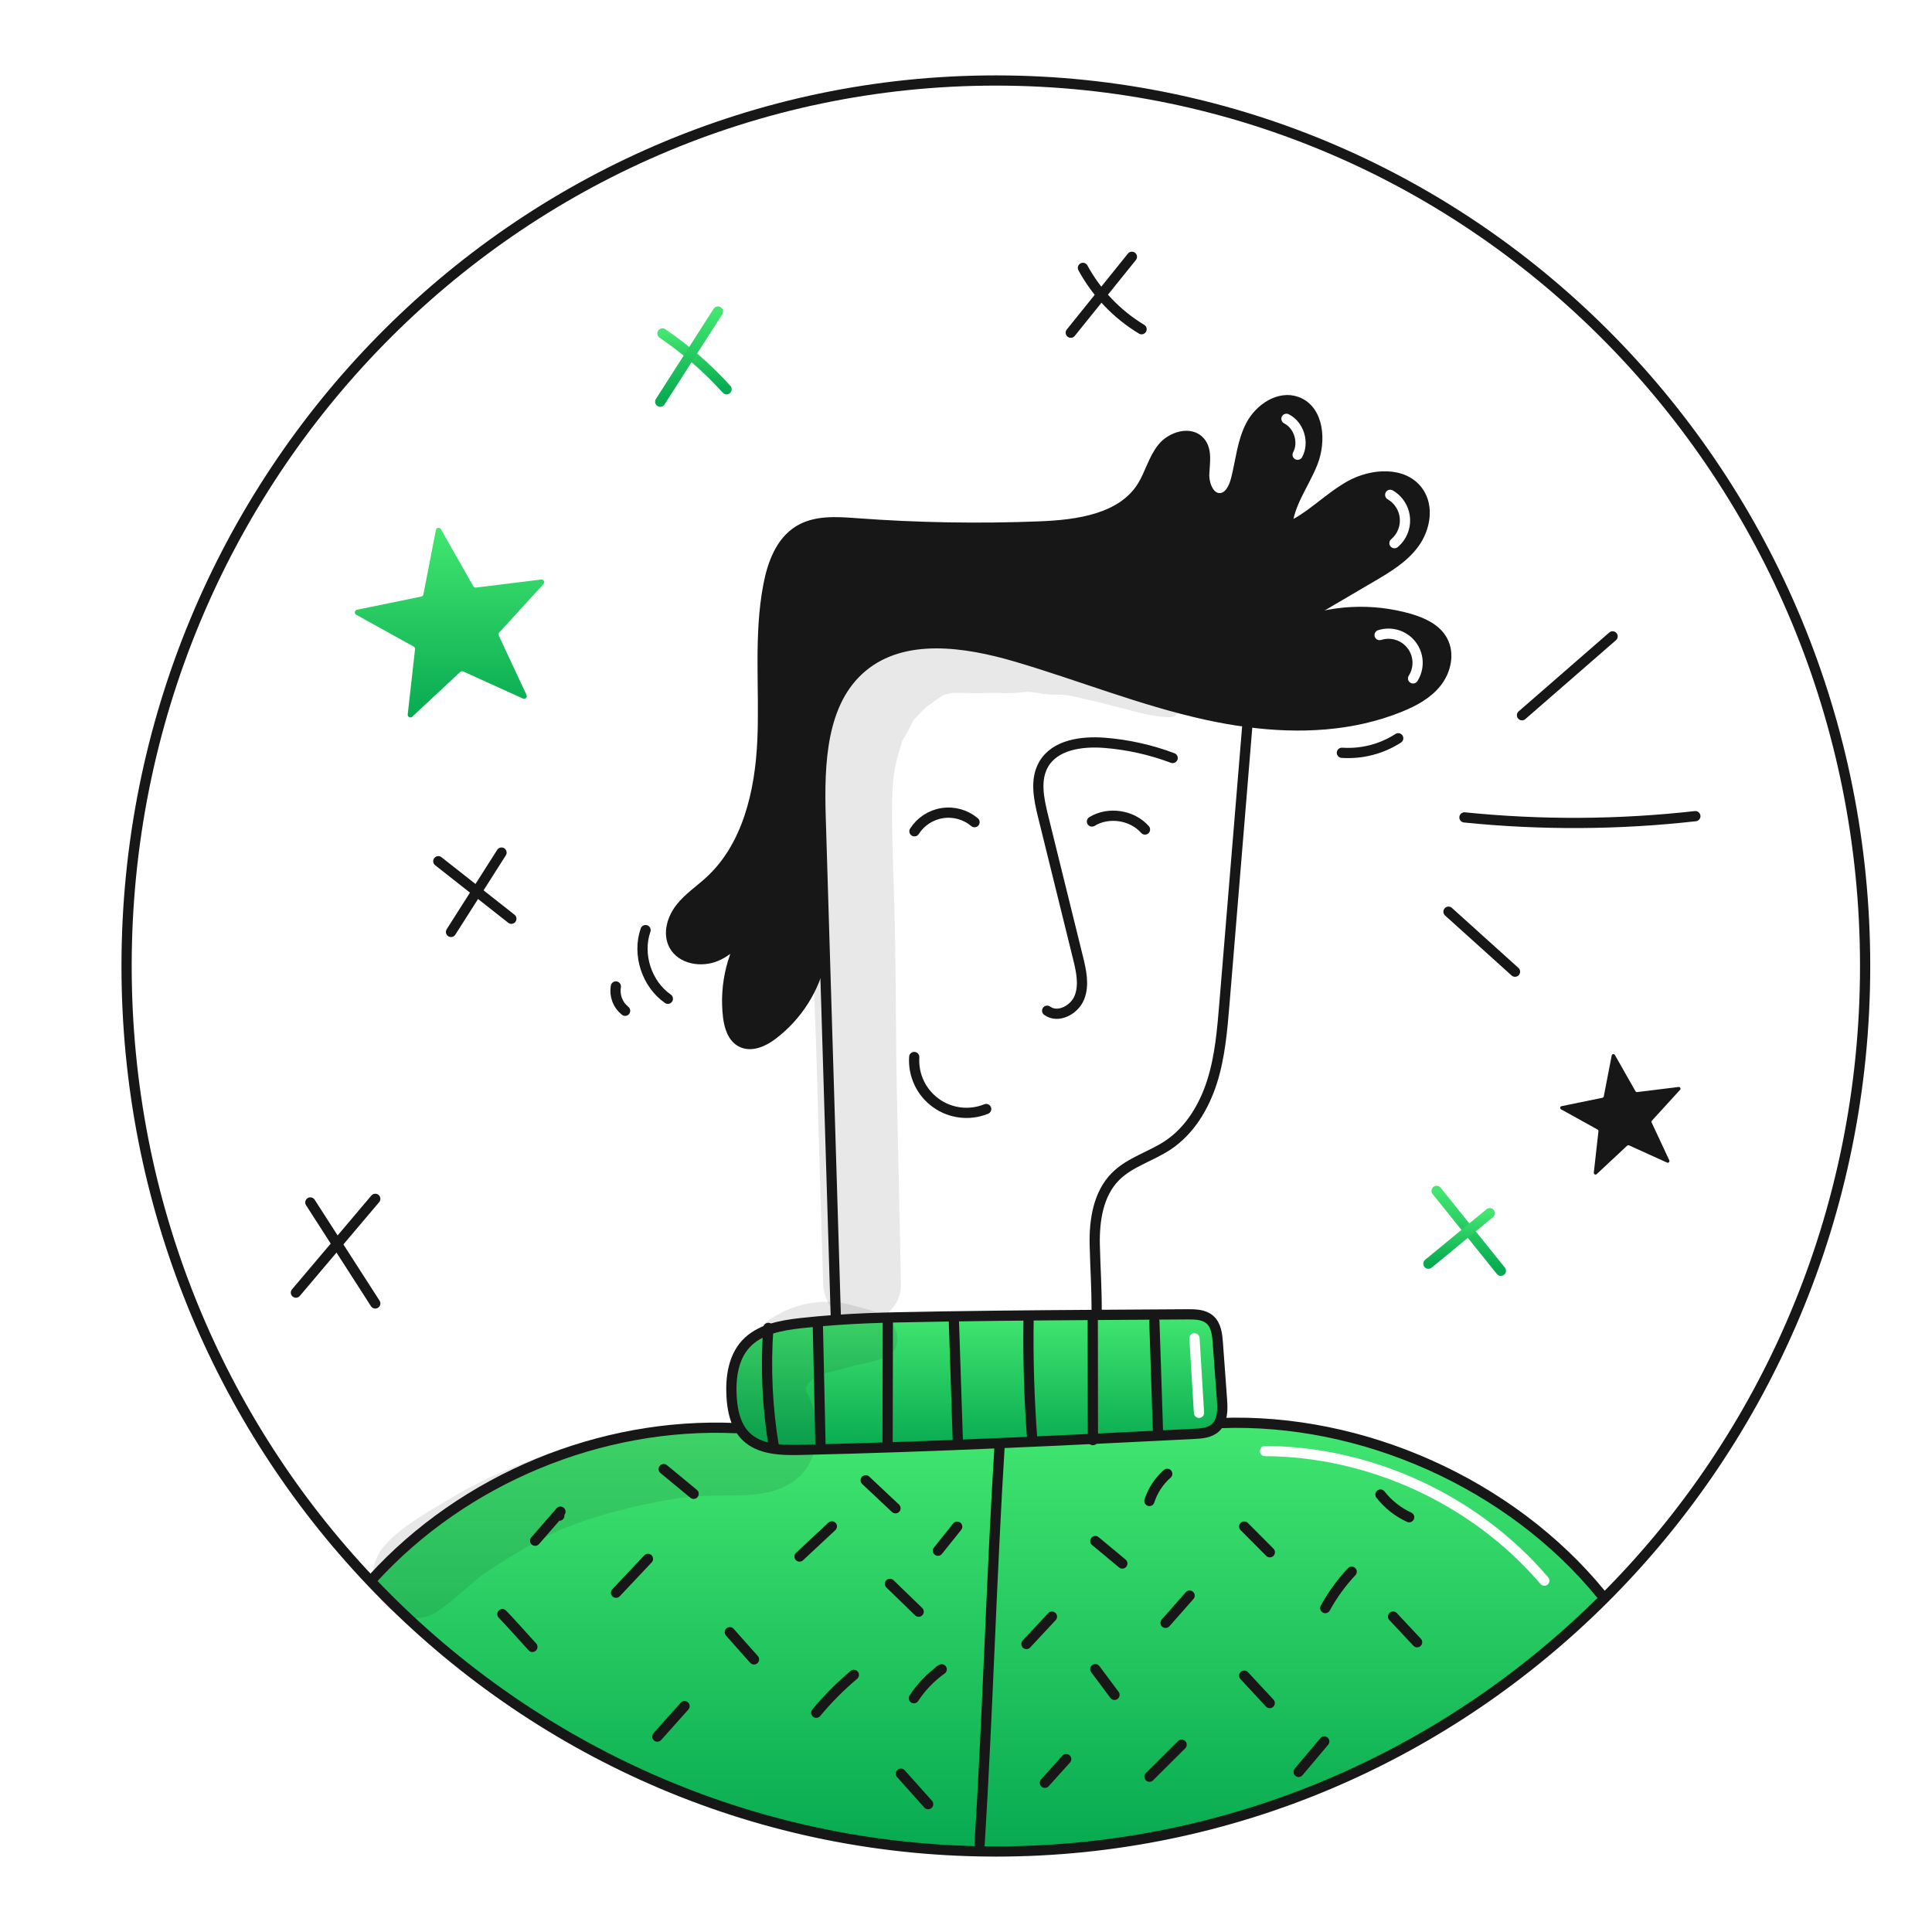 <svg width="960" height="960" viewBox="0 0 960 960" fill="none" xmlns="http://www.w3.org/2000/svg">
<g clip-path="url(#clip0_38_4071)">
<path fill-rule="evenodd" clip-rule="evenodd" d="M797.4 794L795.436 792.051C750.7 737.361 677.051 704.422 606.451 707.113L605.909 706.826C605.434 707.789 604.786 708.655 603.996 709.382C601.187 711.971 597.006 712.31 593.18 712.496L592.843 712.513C560.796 714.115 528.764 715.717 496.698 717.083L496.732 717.777C494.735 749.769 493.241 783.406 491.747 817.044C490.254 850.681 488.76 884.319 486.762 916.31L486.695 919.915C489.403 919.966 492.111 920 494.836 920C612.68 920 719.47 871.93 797.4 794ZM628.565 718.481C627.163 718.475 626.021 719.607 626.016 721.01C626.01 722.412 627.142 723.553 628.544 723.559C680.418 723.773 731.768 747.59 765.435 787.056C766.345 788.123 767.948 788.25 769.015 787.34C770.081 786.43 770.208 784.827 769.298 783.76C734.671 743.168 681.918 718.701 628.565 718.481Z" fill="url(#paint0_linear_38_4071)"/>
<path fill-rule="evenodd" clip-rule="evenodd" d="M605.914 706.826C607.607 703.525 607.471 699.226 607.201 695.383C606.515 685.989 605.827 676.596 605.136 667.204C604.831 663.073 604.326 658.503 601.226 655.761C598.297 653.171 593.998 653.053 590.071 653.087C575.034 653.177 559.992 653.273 544.944 653.374C511.751 653.593 478.541 653.882 445.331 654.593C435.344 654.793 425.358 655.183 415.388 655.893C409.537 656.299 403.691 656.824 397.852 657.468C387.95 658.585 377.252 660.514 370.532 667.878C364.303 674.699 362.983 684.703 363.524 693.928C363.829 699.243 364.794 704.795 367.367 709.365C368.225 710.889 369.278 712.294 370.498 713.546C377.282 720.367 388.068 720.635 397.682 720.435C430.703 719.69 463.713 718.505 496.703 717.083C528.746 715.718 560.748 714.118 592.77 712.517L593.185 712.496C597.011 712.31 601.192 711.971 604.001 709.382C604.791 708.655 605.439 707.789 605.914 706.826ZM596.061 664.834C595.976 663.434 594.772 662.369 593.373 662.453C591.973 662.538 590.907 663.742 590.992 665.142C591.741 677.491 592.491 689.84 593.241 702.189C593.326 703.588 594.53 704.654 595.929 704.569C597.329 704.484 598.395 703.281 598.31 701.881C597.56 689.532 596.81 677.183 596.061 664.834Z" fill="url(#paint1_linear_38_4071)"/>
<path d="M496.731 717.777C492.737 781.76 490.756 852.327 486.761 916.31L486.694 919.915C367.919 917.681 260.841 866.6 184.045 785.551L185.196 784.451C230.526 734.772 298.469 706.606 365.634 709.635L367.361 709.365C368.218 710.889 369.271 712.294 370.492 713.545C377.28 720.367 388.062 720.638 397.676 720.435C430.7 719.69 463.707 718.505 496.697 717.083L496.731 717.777Z" fill="url(#paint2_linear_38_4071)"/>
<path d="M415.348 655.453C413.537 595.668 411.72 535.894 409.897 476.132C409.187 452.909 408.482 429.68 407.782 406.445C406.969 379.515 407.849 348.607 428.551 331.376C449.083 314.297 479.584 318.833 505.211 326.382C536.594 335.641 567.111 348.014 599.07 355.073C605.976 356.596 612.983 357.866 620.059 358.78C645.686 362.131 671.905 360.946 695.687 351.28C702.525 348.504 709.313 344.88 713.887 339.059C718.458 333.253 720.336 324.841 716.816 318.341C713.633 312.417 706.916 309.37 700.448 307.474C681.618 302.053 661.518 303.078 643.337 310.386C642.406 310.758 641.492 311.147 640.578 311.553" stroke="#171717" stroke-width="5.078" stroke-linecap="round" stroke-linejoin="round"/>
<path d="M407.968 476.183C404.753 491.288 396.232 504.74 383.949 514.1C379.449 517.519 373.336 520.38 368.309 517.773C364.009 515.522 362.418 510.19 361.809 505.383C359.818 489.044 363.989 472.55 373.509 459.122C368.55 465.402 363.285 471.935 355.939 475.084C348.593 478.233 338.556 476.641 334.849 469.566C331.819 463.76 334.036 456.414 338.065 451.251C342.094 446.088 347.679 442.398 352.503 437.981C371.478 420.665 377.741 393.396 378.858 367.735C379.975 342.074 376.996 316.075 381.803 290.854C383.818 280.309 387.829 269.154 397.003 263.585C405.264 258.558 415.657 259.285 425.303 259.997C455.705 262.262 486.211 262.793 516.673 261.588C535.597 260.843 557.348 257.83 567.473 241.818C571.349 235.69 573.008 228.242 577.544 222.572C582.081 216.919 591.644 214.024 596.333 219.559C599.887 223.759 598.584 230.003 598.364 235.487C598.144 240.987 601.038 248.013 606.523 247.522C610.839 247.149 613.141 242.308 614.207 238.111C616.526 229.072 617.237 219.441 621.607 211.197C625.991 202.954 635.758 196.403 644.492 199.687C655.392 203.767 656.527 219.17 652.228 229.987C647.929 240.804 640.142 250.62 639.566 262.249C651.094 257.306 659.828 247.506 670.766 241.379C681.701 235.234 697.714 234.134 704.857 244.442C710.057 251.924 708.123 262.588 702.775 269.968C697.426 277.331 689.335 282.138 681.481 286.742C668.634 294.275 655.786 301.813 642.939 309.356" stroke="#171717" stroke-width="5.078" stroke-linecap="round" stroke-linejoin="round"/>
<path d="M582.685 376.654C571.823 372.561 560.438 370.019 548.865 369.105C537.575 368.225 524.22 370.005 518.565 379.805C514.198 387.405 516.165 396.918 518.26 405.432C524.05 428.875 529.839 452.329 535.627 475.796C537.235 482.313 538.827 489.303 536.388 495.566C533.968 501.812 525.725 506.179 520.325 502.218" stroke="#171717" stroke-width="5.078" stroke-linecap="round" stroke-linejoin="round"/>
<path d="M484.239 408.527C482.053 406.683 479.499 405.327 476.747 404.551C473.994 403.774 471.108 403.595 468.281 404.024C465.454 404.454 462.751 405.483 460.354 407.042C457.957 408.601 455.92 410.654 454.381 413.064" stroke="#171717" stroke-width="5.078" stroke-linecap="round" stroke-linejoin="round"/>
<path d="M568.94 412.183C562.559 404.939 550.812 403.161 542.586 408.206" stroke="#171717" stroke-width="5.078" stroke-linecap="round" stroke-linejoin="round"/>
<path d="M490.029 551.067C485.942 552.724 481.502 553.316 477.123 552.787C472.745 552.257 468.573 550.624 464.999 548.04C461.425 545.456 458.567 542.006 456.692 538.015C454.817 534.023 453.987 529.62 454.28 525.22" stroke="#171717" stroke-width="5.078" stroke-linecap="round" stroke-linejoin="round"/>
<path d="M544.922 651.865C544.922 638.323 544.262 630.639 543.975 618.519C543.704 606.383 545.701 593.248 554.249 584.632C561.426 577.404 571.92 574.662 580.401 568.992C591.251 561.73 598.343 549.865 602.287 537.424C606.231 524.983 607.314 511.847 608.397 498.831C612.155 453.078 615.924 407.325 619.704 361.573" stroke="#171717" stroke-width="5.078" stroke-linecap="round" stroke-linejoin="round"/>
<path d="M415.382 655.893C409.525 656.3 403.679 656.824 397.846 657.467C387.946 658.585 377.246 660.514 370.526 667.877C364.297 674.699 362.977 684.703 363.518 693.928C363.823 699.243 364.788 704.794 367.361 709.365C368.219 710.888 369.272 712.294 370.492 713.546C377.28 720.367 388.062 720.638 397.676 720.435C430.7 719.69 463.707 718.505 496.697 717.083C528.875 715.712 561.019 714.104 593.179 712.496C597.005 712.31 601.186 711.971 603.995 709.382C604.785 708.655 605.433 707.788 605.908 706.826C607.601 703.526 607.465 699.226 607.195 695.383C606.501 685.989 605.813 676.595 605.13 667.2C604.83 663.07 604.317 658.5 601.22 655.758C598.291 653.168 593.992 653.05 590.065 653.083C575.034 653.185 559.991 653.281 544.938 653.371C511.745 653.591 478.538 653.879 445.325 654.59C435.338 654.793 425.352 655.182 415.382 655.893Z" stroke="#171717" stroke-width="5.078" stroke-linecap="round" stroke-linejoin="round"/>
<path d="M365.635 709.635C298.47 706.606 230.527 734.772 185.197 784.451" stroke="#171717" stroke-width="5.078" stroke-linecap="round" stroke-linejoin="round"/>
<path d="M496.732 717.777C492.738 781.76 490.757 852.327 486.762 916.31" stroke="#171717" stroke-width="5.078" stroke-linecap="round" stroke-linejoin="round"/>
<path d="M606.451 707.113C677.051 704.422 750.7 737.361 795.437 792.051" stroke="#171717" stroke-width="5.078" stroke-linecap="round" stroke-linejoin="round"/>
<path d="M184.045 785.552C109.043 706.419 62.9 598.7 62.9 480.008C62.9 236.992 256.288 40 494.835 40C733.382 40 926.77 236.992 926.77 480.008C926.77 602.981 877.242 714.172 797.399 793.998C719.469 871.928 612.679 919.998 494.835 919.998C492.11 919.998 489.402 919.964 486.694 919.913C367.919 917.681 260.841 866.6 184.045 785.552Z" stroke="#171717" stroke-width="5.078" stroke-linecap="round" stroke-linejoin="round"/>
<path d="M254.093 456.516C241.993 446.988 229.893 437.46 217.793 427.93" stroke="#171717" stroke-width="5.078" stroke-linecap="round" stroke-linejoin="round"/>
<path d="M249.201 423.646C240.839 436.79 232.475 449.933 224.109 463.075" stroke="#171717" stroke-width="5.078" stroke-linecap="round" stroke-linejoin="round"/>
<path d="M186.469 647.675L154.209 597.493" stroke="#171717" stroke-width="5.078" stroke-linecap="round" stroke-linejoin="round"/>
<path d="M147.041 642.3C160.185 626.767 173.328 611.234 186.47 595.7" stroke="#171717" stroke-width="5.078" stroke-linecap="round" stroke-linejoin="round"/>
<path d="M361.027 193.425C351.555 182.947 340.865 173.64 329.184 165.7" stroke="url(#paint3_linear_38_4071)" stroke-width="5.078" stroke-linecap="round" stroke-linejoin="round"/>
<path d="M328.055 199.617L356.731 154.81" stroke="url(#paint4_linear_38_4071)" stroke-width="5.078" stroke-linecap="round" stroke-linejoin="round"/>
<path d="M567.248 163.587C555.004 156.19 544.944 145.674 538.098 133.114" stroke="#171717" stroke-width="5.078" stroke-linecap="round" stroke-linejoin="round"/>
<path d="M532.061 165.315C542.183 152.743 552.308 140.172 562.434 127.602" stroke="#171717" stroke-width="5.078" stroke-linecap="round" stroke-linejoin="round"/>
<path d="M745.771 631.445C735.131 618.21 724.492 604.976 713.854 591.745" stroke="url(#paint5_linear_38_4071)" stroke-width="5.078" stroke-linecap="round" stroke-linejoin="round"/>
<path d="M709.773 627.927L740.241 602.837" stroke="url(#paint6_linear_38_4071)" stroke-width="5.078" stroke-linecap="round" stroke-linejoin="round"/>
<path d="M719.75 453.021L752.793 482.821" stroke="#171717" stroke-width="5.078" stroke-linecap="round" stroke-linejoin="round"/>
<path d="M727.68 406.166C765.836 410.037 804.296 409.83 842.408 405.548" stroke="#171717" stroke-width="5.078" stroke-linecap="round" stroke-linejoin="round"/>
<path d="M756.271 355.393C771.276 342.33 786.282 329.269 801.289 316.208" stroke="#171717" stroke-width="5.078" stroke-linecap="round" stroke-linejoin="round"/>
<path d="M331.856 496.28C321.333 488.936 316.575 474.297 320.771 462.168" stroke="#171717" stroke-width="5.078" stroke-linecap="round" stroke-linejoin="round"/>
<path d="M310.615 502.255C308.836 500.837 307.471 498.968 306.662 496.842C305.854 494.716 305.632 492.411 306.02 490.17" stroke="#171717" stroke-width="5.078" stroke-linecap="round" stroke-linejoin="round"/>
<path d="M666.775 374.054C676.639 374.727 686.456 372.197 694.765 366.842" stroke="#171717" stroke-width="5.078" stroke-linecap="round" stroke-linejoin="round"/>
<path d="M575.451 713.183C574.833 694.333 574.216 675.484 573.6 656.636" stroke="#171717" stroke-width="5.078" stroke-linecap="round" stroke-linejoin="round"/>
<path d="M543.059 715.58C543.035 695.4 543.009 675.221 542.982 655.042" stroke="#171717" stroke-width="5.078" stroke-linecap="round" stroke-linejoin="round"/>
<path d="M512.873 714.8C511.38 694.925 510.788 675.009 511.097 655.052" stroke="#171717" stroke-width="5.078" stroke-linecap="round" stroke-linejoin="round"/>
<path d="M475.969 717.188C475.302 696.739 474.634 676.29 473.963 655.841" stroke="#171717" stroke-width="5.078" stroke-linecap="round" stroke-linejoin="round"/>
<path d="M441.033 718.766C441.074 698.322 441.115 677.878 441.155 657.434" stroke="#171717" stroke-width="5.078" stroke-linecap="round" stroke-linejoin="round"/>
<path d="M407.728 719.568C407.286 699.386 406.842 679.205 406.398 659.025" stroke="#171717" stroke-width="5.078" stroke-linecap="round" stroke-linejoin="round"/>
<path d="M384.634 719.593C381.298 699.859 380.338 679.796 381.776 659.834" stroke="#171717" stroke-width="5.078" stroke-linecap="round" stroke-linejoin="round"/>
<path d="M704.153 816.016L692.217 803.26" stroke="#171717" stroke-width="5.078" stroke-linecap="round" stroke-linejoin="round"/>
<path d="M658.512 799.047C662.107 792.49 666.518 786.414 671.639 780.964" stroke="#171717" stroke-width="5.078" stroke-linecap="round" stroke-linejoin="round"/>
<path d="M700.2 753.9C694.614 751.337 689.724 747.474 685.938 742.634" stroke="#171717" stroke-width="5.078" stroke-linecap="round" stroke-linejoin="round"/>
<path d="M630.973 771.309C626.735 767.051 622.496 762.793 618.258 758.535" stroke="#171717" stroke-width="5.078" stroke-linecap="round" stroke-linejoin="round"/>
<path d="M630.915 846.244C626.693 841.706 622.471 837.167 618.25 832.628" stroke="#171717" stroke-width="5.078" stroke-linecap="round" stroke-linejoin="round"/>
<path d="M645.273 880.459L658.015 865.322" stroke="#171717" stroke-width="5.078" stroke-linecap="round" stroke-linejoin="round"/>
<path d="M587.14 866.932L571.17 882.824" stroke="#171717" stroke-width="5.078" stroke-linecap="round" stroke-linejoin="round"/>
<path d="M553.776 842.159L544.244 829.4" stroke="#171717" stroke-width="5.078" stroke-linecap="round" stroke-linejoin="round"/>
<path d="M579.168 806.388L591.117 792.847" stroke="#171717" stroke-width="5.078" stroke-linecap="round" stroke-linejoin="round"/>
<path d="M557.675 776.9L544.264 765.753" stroke="#171717" stroke-width="5.078" stroke-linecap="round" stroke-linejoin="round"/>
<path d="M571.133 745.828C572.812 740.613 575.873 735.951 579.991 732.338" stroke="#171717" stroke-width="5.078" stroke-linecap="round" stroke-linejoin="round"/>
<path d="M529.782 874.1C526.256 878.015 522.73 881.93 519.203 885.847" stroke="#171717" stroke-width="5.078" stroke-linecap="round" stroke-linejoin="round"/>
<path d="M510.029 816.893L522.705 803.293" stroke="#171717" stroke-width="5.078" stroke-linecap="round" stroke-linejoin="round"/>
<path d="M461.192 896.475L447.654 881.338" stroke="#171717" stroke-width="5.078" stroke-linecap="round" stroke-linejoin="round"/>
<path d="M405.6 851.059C411.245 844.237 417.496 837.939 424.275 832.242" stroke="#171717" stroke-width="5.078" stroke-linecap="round" stroke-linejoin="round"/>
<path d="M454.111 843.825C457.784 838.223 462.472 833.356 467.932 829.476L466.775 830.136" stroke="#171717" stroke-width="5.078" stroke-linecap="round" stroke-linejoin="round"/>
<path d="M456.482 800.83L442.227 787.016" stroke="#171717" stroke-width="5.078" stroke-linecap="round" stroke-linejoin="round"/>
<path d="M466.059 770.543L475.618 758.594" stroke="#171717" stroke-width="5.078" stroke-linecap="round" stroke-linejoin="round"/>
<path d="M444.958 749.45L430.164 735.55" stroke="#171717" stroke-width="5.078" stroke-linecap="round" stroke-linejoin="round"/>
<path d="M413.354 758.454L397.279 773.434" stroke="#171717" stroke-width="5.078" stroke-linecap="round" stroke-linejoin="round"/>
<path d="M374.648 824.535L362.648 811.041" stroke="#171717" stroke-width="5.078" stroke-linecap="round" stroke-linejoin="round"/>
<path d="M326.623 862.908L340.155 847.766" stroke="#171717" stroke-width="5.078" stroke-linecap="round" stroke-linejoin="round"/>
<path d="M306.123 791.413C311.404 785.809 316.684 780.205 321.965 774.602" stroke="#171717" stroke-width="5.078" stroke-linecap="round" stroke-linejoin="round"/>
<path d="M344.655 742.267L329.793 729.988" stroke="#171717" stroke-width="5.078" stroke-linecap="round" stroke-linejoin="round"/>
<path d="M265.912 765.576C270.101 760.766 274.291 755.956 278.482 751.146C278.171 751.359 277.944 751.674 277.84 752.037C277.736 752.399 277.761 752.786 277.911 753.132" stroke="#171717" stroke-width="5.078" stroke-linecap="round" stroke-linejoin="round"/>
<path d="M264.531 818.335C260.151 813.469 251.887 804.296 249.631 802.058" stroke="#171717" stroke-width="5.078" stroke-linecap="round" stroke-linejoin="round"/>
<path fill-rule="evenodd" clip-rule="evenodd" d="M700.444 307.475C681.614 302.055 661.514 303.079 643.333 310.386L642.939 309.356C655.786 301.813 668.633 294.275 681.481 286.742C689.335 282.138 697.426 277.331 702.775 269.968C708.123 262.588 710.057 251.924 704.857 244.442C697.713 234.134 681.701 235.234 670.766 241.379C666.021 244.037 661.69 247.387 657.366 250.731C651.723 255.095 646.092 259.451 639.566 262.249C639.952 254.452 643.58 247.469 647.224 240.454C649.015 237.006 650.81 233.551 652.227 229.987C656.527 219.17 655.392 203.767 644.492 199.687C635.758 196.403 625.991 202.954 621.607 211.197C618.569 216.928 617.3 223.329 616.029 229.735L616.029 229.736C615.471 232.546 614.914 235.356 614.207 238.111C613.141 242.308 610.839 247.149 606.523 247.522C601.038 248.013 598.144 240.987 598.364 235.487C598.403 234.505 598.478 233.498 598.552 232.483C598.895 227.832 599.25 223.007 596.333 219.559C591.644 214.024 582.08 216.919 577.544 222.572C574.974 225.785 573.327 229.569 571.677 233.361C570.416 236.26 569.153 239.163 567.473 241.818C557.348 257.83 535.597 260.843 516.673 261.588C486.211 262.793 455.705 262.262 425.303 259.997C415.656 259.285 405.264 258.558 397.003 263.585C387.829 269.154 383.817 280.309 381.803 290.854C378.653 307.38 378.846 324.239 379.04 341.119C379.141 350.001 379.243 358.888 378.858 367.735C377.741 393.396 371.478 420.665 352.503 437.981C350.913 439.437 349.241 440.813 347.569 442.19C344.167 444.99 340.766 447.789 338.065 451.251C334.036 456.414 331.819 463.76 334.849 469.566C338.556 476.641 348.593 478.232 355.939 475.084C363.285 471.936 368.55 465.402 373.509 459.122C363.99 472.55 359.818 489.044 361.809 505.383C362.418 510.19 364.009 515.522 368.309 517.773C373.336 520.38 379.449 517.519 383.949 514.1C396.23 504.74 404.75 491.288 407.964 476.184L409.893 476.133C409.194 452.899 408.489 429.67 407.778 406.446C406.965 379.516 407.847 348.608 428.547 331.376C449.079 314.297 479.58 318.834 505.207 326.383C516.816 329.808 528.308 333.66 539.797 337.511C559.366 344.069 578.93 350.627 599.066 355.074C605.972 356.597 612.98 357.867 620.055 358.781C645.683 362.131 671.901 360.946 695.683 351.281C702.525 348.505 709.313 344.883 713.883 339.06C718.453 333.254 720.332 324.842 716.812 318.342C713.629 312.418 706.91 309.375 700.444 307.475ZM694.981 313.106C691.644 312.068 688.069 312.083 684.741 313.148C683.405 313.575 682.669 315.004 683.096 316.34C683.524 317.675 684.953 318.411 686.289 317.984C688.623 317.237 691.132 317.227 693.473 317.955C695.813 318.683 697.873 320.114 699.372 322.054C700.871 323.994 701.737 326.348 701.851 328.797C701.965 331.246 701.323 333.67 700.011 335.741C699.26 336.926 699.612 338.494 700.797 339.245C701.982 339.995 703.55 339.643 704.301 338.459C706.171 335.507 707.086 332.051 706.923 328.56C706.761 325.07 705.527 321.714 703.39 318.949C701.254 316.184 698.317 314.144 694.981 313.106ZM636.975 206.966C637.608 205.714 639.135 205.213 640.387 205.846C647.866 209.63 651.031 219.814 647.008 227.173C646.335 228.403 644.793 228.855 643.562 228.183C642.332 227.51 641.88 225.967 642.552 224.737C645.199 219.896 643.015 212.867 638.094 210.377C636.843 209.744 636.342 208.217 636.975 206.966ZM692.057 243.684C690.844 242.981 689.29 243.395 688.587 244.608C687.884 245.822 688.298 247.375 689.512 248.078C691.205 249.059 692.638 250.433 693.688 252.084C694.739 253.735 695.377 255.615 695.548 257.565C695.719 259.514 695.419 261.476 694.672 263.285C693.925 265.094 692.754 266.697 691.258 267.958C690.186 268.862 690.049 270.464 690.953 271.536C691.856 272.608 693.458 272.745 694.53 271.841C696.65 270.055 698.308 267.785 699.366 265.223C700.424 262.66 700.849 259.881 700.606 257.12C700.364 254.359 699.46 251.697 697.972 249.358C696.484 247.019 694.455 245.073 692.057 243.684Z" fill="#171717"/>
<path d="M236.526 291.965L268.888 287.97C269.161 287.936 269.438 287.987 269.682 288.116C269.925 288.244 270.124 288.445 270.25 288.689C270.376 288.934 270.425 289.212 270.389 289.485C270.352 289.758 270.233 290.013 270.048 290.217L248.055 314.293C247.875 314.489 247.758 314.735 247.717 314.998C247.677 315.261 247.715 315.53 247.828 315.772L261.628 345.316C261.745 345.565 261.782 345.845 261.736 346.117C261.689 346.388 261.56 346.639 261.366 346.835C261.173 347.031 260.924 347.163 260.653 347.214C260.382 347.264 260.102 347.23 259.851 347.116L230.158 333.641C229.915 333.53 229.646 333.494 229.383 333.537C229.12 333.58 228.876 333.701 228.682 333.883L204.848 356.136C204.646 356.324 204.392 356.446 204.12 356.485C203.847 356.524 203.569 356.479 203.323 356.355C203.077 356.231 202.874 356.035 202.743 355.793C202.612 355.55 202.559 355.274 202.59 355L206.231 322.6C206.261 322.335 206.211 322.068 206.089 321.831C205.967 321.594 205.777 321.399 205.544 321.271L177.014 305.48C176.772 305.347 176.577 305.143 176.455 304.895C176.333 304.648 176.29 304.369 176.332 304.097C176.374 303.824 176.498 303.571 176.688 303.371C176.878 303.171 177.125 303.035 177.396 302.98L209.34 296.429C209.6 296.375 209.839 296.245 210.027 296.056C210.214 295.867 210.341 295.627 210.393 295.366L216.593 263.353C216.644 263.081 216.778 262.832 216.976 262.638C217.173 262.445 217.426 262.317 217.699 262.273C217.972 262.228 218.252 262.268 218.501 262.388C218.751 262.508 218.957 262.702 219.093 262.943L235.193 291.299C235.324 291.529 235.521 291.715 235.758 291.834C235.995 291.952 236.262 291.998 236.526 291.965V291.965Z" fill="url(#paint7_linear_38_4071)"/>
<path d="M813.512 542.649L834.071 540.112C834.245 540.09 834.421 540.122 834.576 540.204C834.731 540.285 834.857 540.413 834.938 540.568C835.018 540.724 835.048 540.901 835.025 541.074C835.002 541.248 834.926 541.41 834.807 541.539L820.836 556.834C820.722 556.959 820.648 557.115 820.622 557.282C820.596 557.449 820.621 557.62 820.692 557.773L829.458 576.543C829.532 576.702 829.556 576.879 829.526 577.051C829.496 577.224 829.414 577.383 829.291 577.507C829.168 577.632 829.01 577.715 828.838 577.747C828.666 577.779 828.488 577.757 828.329 577.685L809.465 569.124C809.311 569.054 809.14 569.031 808.973 569.059C808.806 569.086 808.651 569.163 808.527 569.278L793.386 583.415C793.258 583.534 793.097 583.612 792.924 583.637C792.751 583.662 792.574 583.633 792.417 583.554C792.261 583.476 792.133 583.351 792.049 583.197C791.966 583.044 791.932 582.868 791.951 582.694L794.263 562.108C794.282 561.94 794.251 561.77 794.173 561.619C794.095 561.469 793.974 561.345 793.826 561.263L775.7 551.231C775.547 551.146 775.423 551.017 775.346 550.86C775.269 550.703 775.241 550.526 775.268 550.353C775.294 550.18 775.373 550.019 775.493 549.892C775.614 549.765 775.771 549.678 775.942 549.643L796.235 545.481C796.401 545.447 796.553 545.364 796.672 545.244C796.791 545.124 796.872 544.971 796.904 544.805L800.845 524.468C800.878 524.296 800.963 524.139 801.089 524.017C801.214 523.895 801.374 523.815 801.546 523.786C801.719 523.758 801.896 523.783 802.054 523.858C802.212 523.933 802.343 524.055 802.429 524.207L812.658 542.221C812.742 542.369 812.868 542.488 813.02 542.564C813.172 542.64 813.343 542.67 813.512 542.649V542.649Z" fill="#171717"/>
<g opacity="0.1">
<path d="M583.506 347.3C577.161 342.827 570.261 340.649 562.923 338.321C555.342 335.917 547.709 333.694 540.023 331.652C536.712 330.933 533.465 329.951 530.311 328.715C526.749 326.992 523.085 325.489 519.339 324.215C517.531 323.665 515.706 323.015 513.867 322.579C508.881 321.396 516.967 324.39 510.088 320.364C506.241 318.113 501.223 317.558 497.025 316.146C489.605 313.605 481.832 312.247 473.991 312.122C469.525 312.055 464.966 313.451 460.591 313.282C463.138 313.382 458.742 313.016 458.284 313.052C455.24 313.282 452.234 313.872 449.329 314.81C434.988 319.469 422.649 330.923 415.029 343.792C398.918 370.984 401.748 404.699 402.437 434.966C403.163 466.866 404.96 498.716 405.854 530.608C406.858 566.475 407.917 602.341 409.031 638.208C409.351 648.295 417.685 657.998 428.344 657.521C438.644 657.06 447.863 649.03 447.656 638.208C447.073 607.654 446.432 577.102 445.734 546.551C445.054 516.668 445.288 486.766 444.547 456.887C444.173 441.804 443.605 426.725 443.298 411.641C443.16 404.863 443.134 398.076 443.571 391.308C443.65 390.084 443.744 388.86 443.853 387.637C443.912 386.981 444.779 380.982 443.994 385.825C444.555 382.197 445.315 378.602 446.27 375.057C446.697 373.515 447.17 371.985 447.691 370.474C448.169 369.097 448.67 365.003 447.811 369.854C448.194 367.69 450.116 365.154 451.174 363.196C452.397 360.929 453.843 357.329 455.851 355.657C452.944 358.076 454.592 357.157 455.48 356.23C456.83 354.818 458.094 353.356 459.537 352.03C460.149 351.468 463.909 348.266 460.143 351.395C461.225 350.495 467.7 346.213 464.394 348.142C461.86 349.62 465.95 347.257 466.08 347.176C467.347 346.269 468.67 345.444 470.041 344.704C467.641 345.758 472.877 344.299 472.881 344.298C470.804 344.548 473.828 344.311 473.991 344.309C478.276 344.26 482.554 344.472 486.832 344.425C490.52 344.385 494.132 344.151 497.832 344.387C501.593 344.539 505.36 344.365 509.092 343.869C513.27 343.449 517.946 345.047 522.174 345.119C526.069 345.186 529.269 345.074 533.122 345.941C541.188 347.756 549.226 349.706 557.235 351.789C565.199 353.865 572.748 356.232 581.049 356.389C586.211 356.489 587.242 349.936 583.509 347.305L583.506 347.3Z" fill="#171717"/>
</g>
<g opacity="0.1">
<path d="M440.353 654.644C435.363 651.364 429.969 650.371 424.34 648.789C416.87 646.603 408.983 646.254 401.35 647.772C389.359 650.07 378.629 656.688 371.195 666.372C363.22 676.695 360.114 690.159 363.983 702.816C364.656 705.016 365.564 707.153 366.426 709.282C367.333 711.522 367.989 713.982 369.441 715.949C370.432 717.291 369.749 718.343 369.441 715.382C369.808 718.902 369.553 715.067 369.55 714.606C369.559 713.161 369.92 711.741 370.601 710.466L372.017 708.644C370.919 709.653 370.937 709.667 372.072 708.686C373.277 707.774 373.226 707.716 371.918 708.512C374.11 707.645 374.574 707.424 373.311 707.847C372.274 707.985 371.258 708.245 370.283 708.622C367.883 709.262 370.483 709.092 371.04 708.564C370.363 709.201 366.11 708.582 365.302 708.557C360.124 708.391 354.959 708.257 349.777 708.379C338.231 708.658 326.711 709.611 315.277 711.232C294.984 714.083 275.525 720.653 256.626 728.387C244.803 733.1 233.382 738.763 222.474 745.32C211.825 751.844 199.643 758.336 191.281 767.747C184.217 775.698 182.949 786.926 189.625 795.567C195.725 803.467 208.125 806.914 216.957 801.024C222.051 797.434 226.919 793.533 231.534 789.344C233.197 787.911 234.858 786.479 236.551 785.083C237.608 784.212 238.694 783.377 239.751 782.501C241.598 780.964 236.987 784.338 240.193 782.18C248.676 776.471 257.308 771.047 266.314 766.191C270.435 763.969 274.614 761.868 278.882 759.939C275.648 761.401 278.289 760.197 278.958 759.939C280.248 759.439 281.527 758.919 282.818 758.426C285.4 757.439 288 756.498 290.618 755.603C300.033 752.408 309.634 749.789 319.368 747.761C323.949 746.793 328.526 745.837 333.146 745.072C334.502 744.848 335.866 744.672 337.22 744.438C340.061 743.955 334.52 744.727 337.397 744.407C340.426 744.071 343.441 743.707 346.482 743.489C355.523 742.852 364.608 743.483 373.631 742.755C385.181 741.823 397.138 737.555 402.589 726.44C405.605 720.264 406.652 713.311 405.589 706.52C405.138 702.522 404.048 698.622 402.359 694.97C401.938 694.037 401.498 693.107 401.049 692.187C398.927 687.832 401.865 695.762 400.625 691.151C400.254 690.251 400.014 689.302 399.911 688.333C400.215 690.871 400.354 691.407 400.329 689.942C400.38 688.48 400.266 689.016 399.986 691.549C400.33 691.311 400.186 689.11 400.677 688.869C399.597 691.171 399.52 691.377 400.445 689.488L401.145 688.253C402.518 685.504 401.303 687.843 400.737 688.51C401.686 687.393 402.72 686.396 403.749 685.361C406.035 683.061 404.084 685.088 403.449 685.5C404.673 684.71 405.898 683.974 407.167 683.263C404.157 684.95 407.3 683.205 408.298 682.882C409.698 682.428 411.118 682.041 412.558 681.722C415.734 681.017 418.743 680.19 421.87 679.256C427.814 677.482 433.849 677.119 440.37 674.235C448.703 670.551 446.752 658.841 440.37 654.645L440.353 654.644Z" fill="#171717"/>
</g>
</g>
<defs>
<linearGradient id="paint0_linear_38_4071" x1="642.048" y1="706.826" x2="642.048" y2="920" gradientUnits="userSpaceOnUse">
<stop stop-color="#42E670"/>
<stop offset="1" stop-color="#07AA50"/>
</linearGradient>
<linearGradient id="paint1_linear_38_4071" x1="485.389" y1="653.083" x2="485.389" y2="720.476" gradientUnits="userSpaceOnUse">
<stop stop-color="#42E670"/>
<stop offset="1" stop-color="#07AA50"/>
</linearGradient>
<linearGradient id="paint2_linear_38_4071" x1="340.388" y1="709.365" x2="340.388" y2="919.915" gradientUnits="userSpaceOnUse">
<stop stop-color="#42E670"/>
<stop offset="1" stop-color="#07AA50"/>
</linearGradient>
<linearGradient id="paint3_linear_38_4071" x1="345.105" y1="165.7" x2="345.105" y2="193.425" gradientUnits="userSpaceOnUse">
<stop stop-color="#42E670"/>
<stop offset="1" stop-color="#07AA50"/>
</linearGradient>
<linearGradient id="paint4_linear_38_4071" x1="342.393" y1="154.81" x2="342.393" y2="199.617" gradientUnits="userSpaceOnUse">
<stop stop-color="#42E670"/>
<stop offset="1" stop-color="#07AA50"/>
</linearGradient>
<linearGradient id="paint5_linear_38_4071" x1="729.812" y1="591.745" x2="729.812" y2="631.445" gradientUnits="userSpaceOnUse">
<stop stop-color="#42E670"/>
<stop offset="1" stop-color="#07AA50"/>
</linearGradient>
<linearGradient id="paint6_linear_38_4071" x1="725.007" y1="602.837" x2="725.007" y2="627.927" gradientUnits="userSpaceOnUse">
<stop stop-color="#42E670"/>
<stop offset="1" stop-color="#07AA50"/>
</linearGradient>
<linearGradient id="paint7_linear_38_4071" x1="223.358" y1="262.255" x2="223.358" y2="356.499" gradientUnits="userSpaceOnUse">
<stop stop-color="#42E670"/>
<stop offset="1" stop-color="#07AA50"/>
</linearGradient>
<clipPath id="clip0_38_4071">
<rect width="960" height="960" fill="white"/>
</clipPath>
</defs>
</svg>
